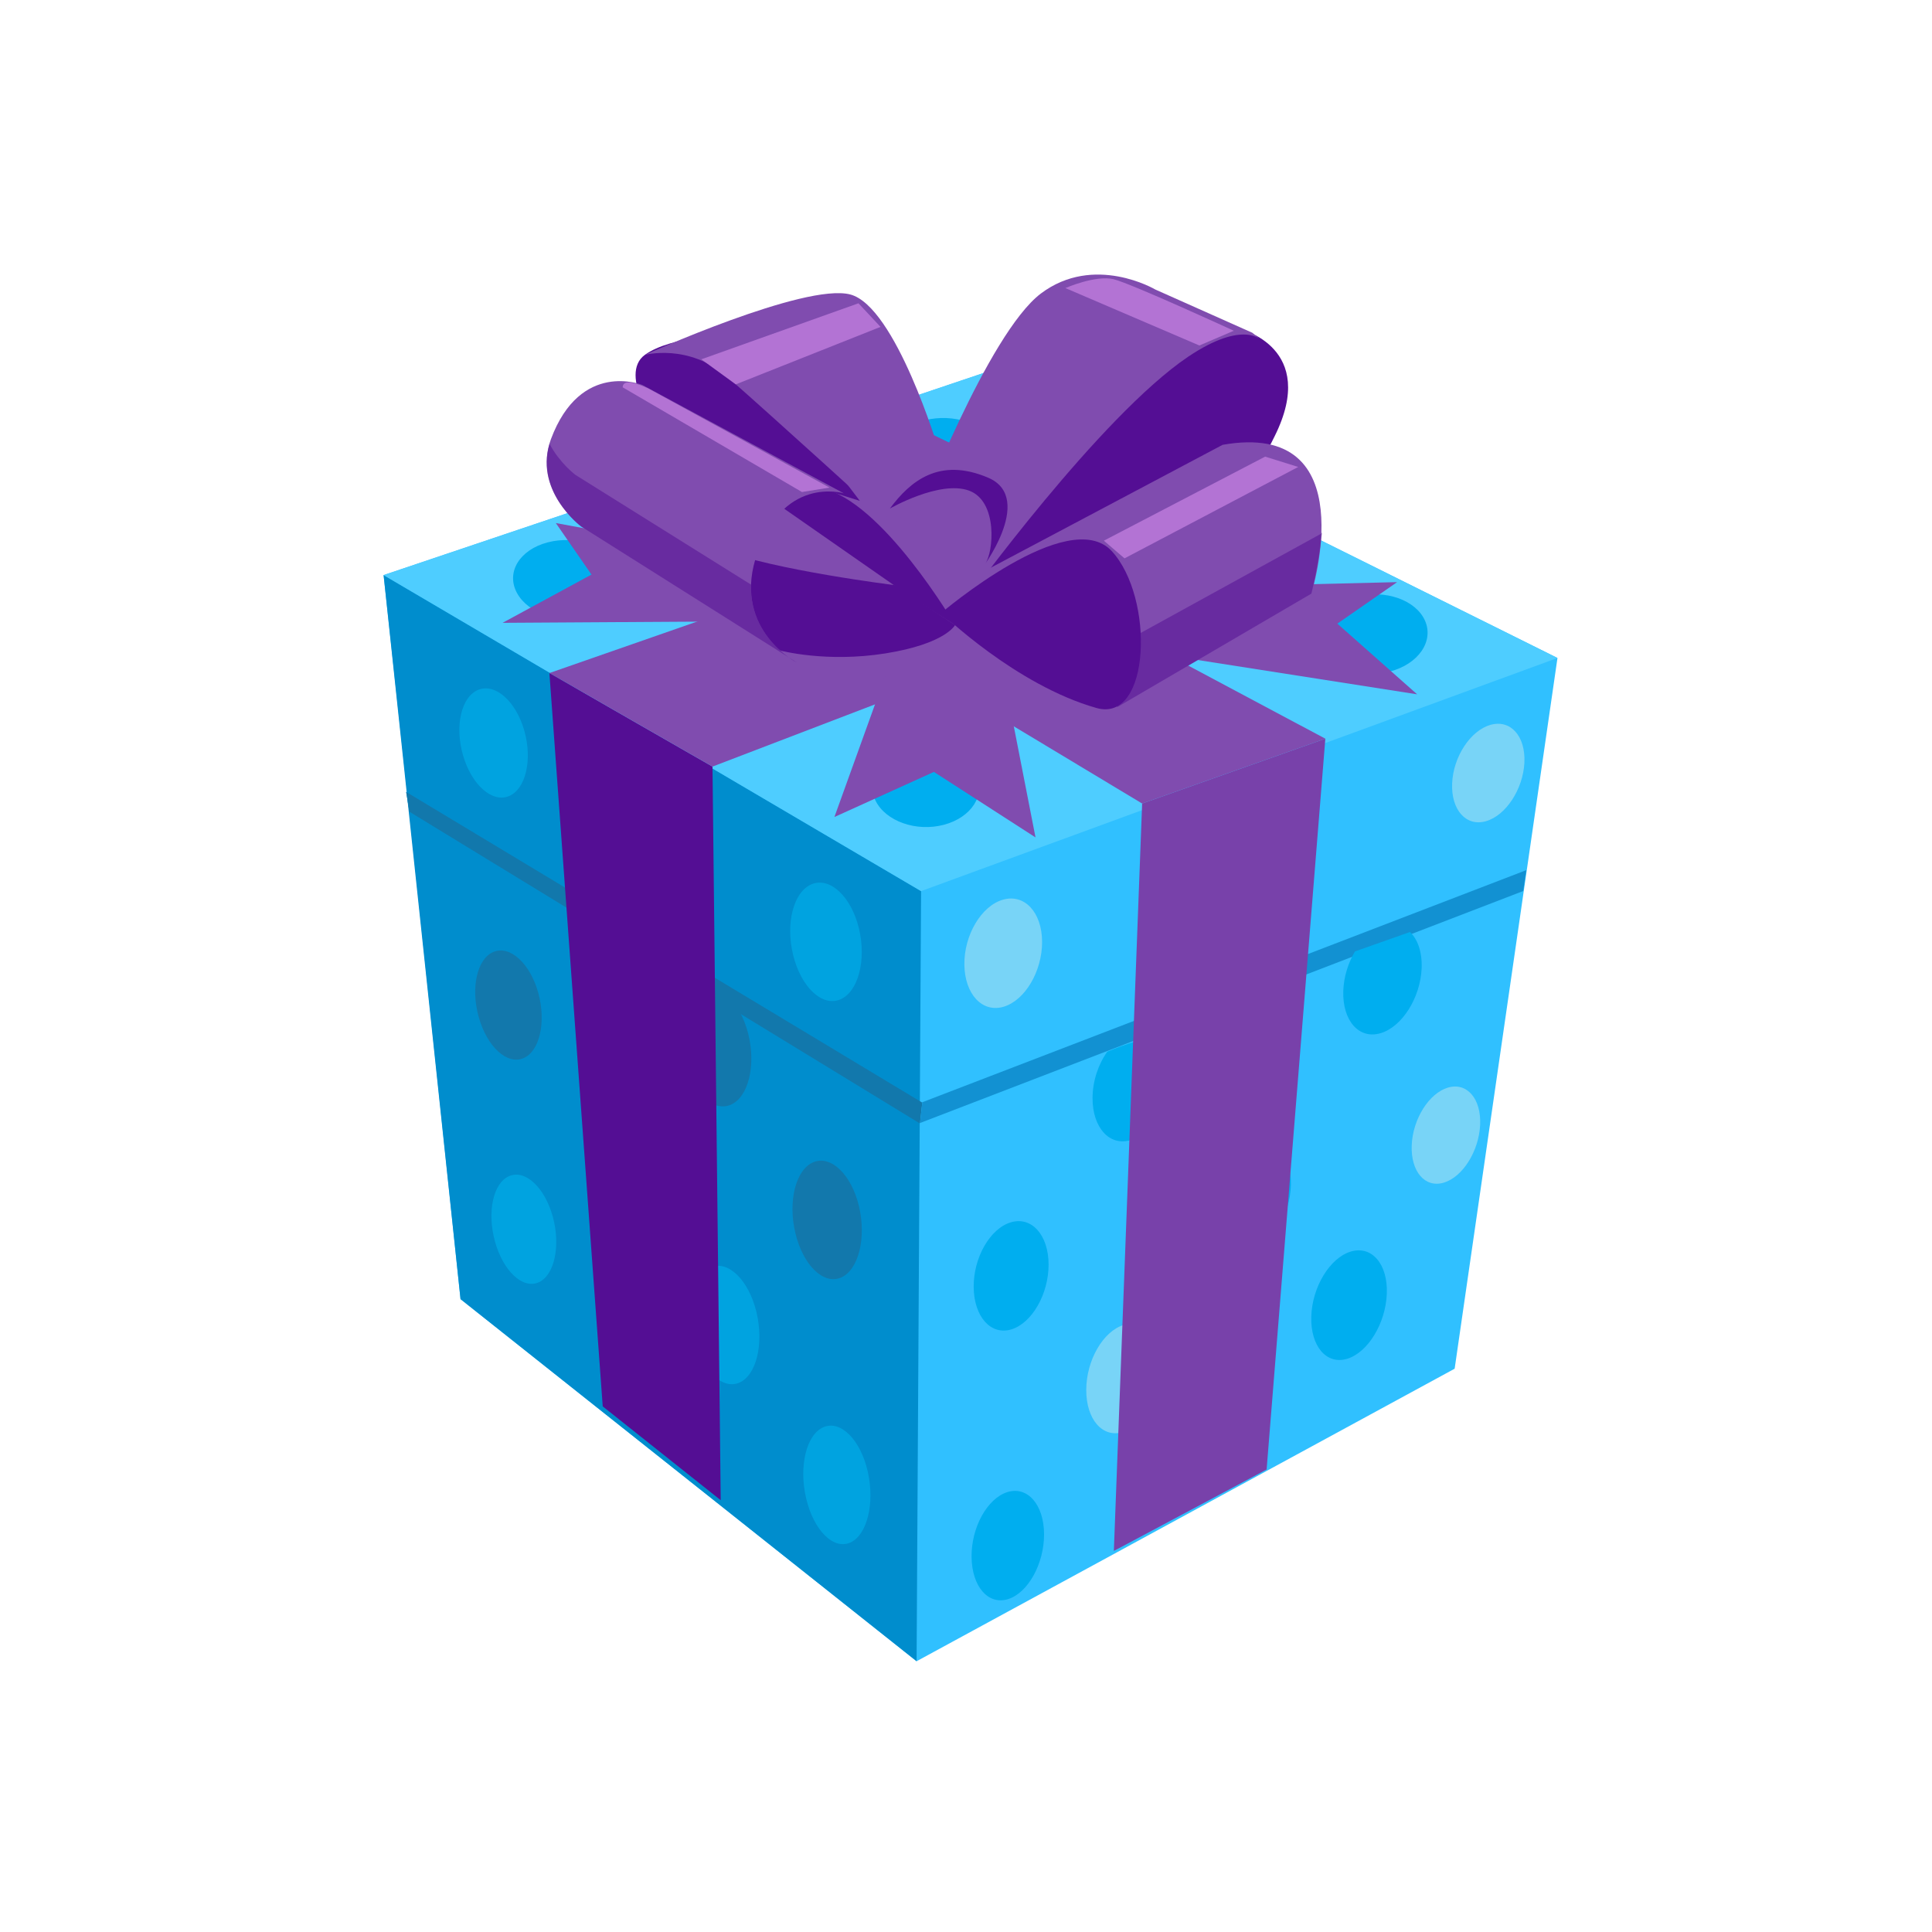 <?xml version="1.0" encoding="utf-8"?>
<!-- Generator: Adobe Illustrator 15.0.0, SVG Export Plug-In . SVG Version: 6.00 Build 0)  -->
<!DOCTYPE svg PUBLIC "-//W3C//DTD SVG 1.1//EN" "http://www.w3.org/Graphics/SVG/1.1/DTD/svg11.dtd">
<svg version="1.1" id="Layer_1" xmlns="http://www.w3.org/2000/svg" xmlns:xlink="http://www.w3.org/1999/xlink" x="0px" y="0px"
	 width="200px" height="200px" viewBox="0 0 200 200" enable-background="new 0 0 200 200" xml:space="preserve">
<g id="icon">
	<g id="Layer_2">
	</g>
	<g id="Layer_1_1_">
		<g>
			<g>
				<g>
					<polygon fill="#30C0FF" points="161.229,68.114 101.857,38.599 39.71,59.532 42.153,82.044 42.043,81.979 42.338,83.749 
						47.673,134.486 94.886,171.971 150.585,141.688 					"/>
				</g>
				<g>
					<g>
						<polygon fill="#008DCD" points="39.71,59.532 47.673,134.486 94.886,171.971 95.349,92.247 						"/>
					</g>
					<g>
						<polygon fill="#4ECDFF" points="39.71,59.532 95.349,92.247 161.229,68.114 101.857,38.599 						"/>
					</g>
					<g>
						<polygon fill="#1278AC" points="95.431,114.12 42.043,81.979 42.384,84.03 95.185,116.275 95.239,116.254 95.479,114.102 
													"/>
					</g>
					<g>
						<polygon fill="#1291D2" points="158.003,90.076 95.479,114.102 95.239,116.254 157.684,92.238 						"/>
					</g>
				</g>
				<path fill="#78D4F7" d="M107.877,97.495c0.01,3.06-1.777,6.071-3.986,6.724c-2.207,0.652-4.021-1.298-4.06-4.357
					c-0.035-3.058,1.744-6.066,3.978-6.722C106.045,92.486,107.868,94.435,107.877,97.495z"/>
				<path fill="#00A3E0" d="M88.918,96.116c0.793,3.3-0.087,6.593-1.956,7.354c-1.867,0.765-4.035-1.286-4.852-4.588
					c-0.82-3.298,0.039-6.591,1.928-7.355C85.933,90.765,88.121,92.817,88.918,96.116z"/>
				<path fill="#00A3E0" d="M78.298,135.788c0.805,3.298,0.008,6.588-1.771,7.347c-1.774,0.76-3.876-1.296-4.703-4.595
					c-0.83-3.297-0.054-6.585,1.743-7.347C75.368,130.434,77.489,132.488,78.298,135.788z"/>
				<path fill="#00A3E0" d="M57.233,125.979c0.822,3.043,0.147,6.078-1.498,6.778c-1.645,0.702-3.653-1.194-4.494-4.235
					c-0.845-3.043-0.188-6.076,1.475-6.774C54.383,121.041,56.407,122.936,57.233,125.979z"/>
				<path fill="#1278AC" d="M77.458,107.02c0.827,3.297,0.002,6.59-1.836,7.354c-1.836,0.762-4.006-1.29-4.855-4.589
					c-0.855-3.299-0.048-6.585,1.809-7.354C74.438,101.67,76.626,103.723,77.458,107.02z"/>
				<path fill="#1278AC" d="M55.72,102.771c0.841,3.041,0.145,6.078-1.546,6.777c-1.688,0.703-3.747-1.188-4.607-4.229
					c-0.864-3.039-0.186-6.074,1.521-6.779C52.799,97.837,54.875,99.729,55.72,102.771z"/>
				<path fill="#00A3E0" d="M54.276,75.636c0.863,3.039,0.141,6.077-1.603,6.782c-1.741,0.706-3.859-1.185-4.739-4.225
					c-0.885-3.04-0.178-6.076,1.58-6.784C51.278,70.704,53.412,72.593,54.276,75.636z"/>
				<path fill="#1278AC" d="M88.93,124.906c0.772,3.3-0.077,6.593-1.886,7.353c-1.808,0.763-3.909-1.295-4.703-4.596
					c-0.799-3.299,0.031-6.589,1.858-7.353C86.032,119.552,88.154,121.605,88.93,124.906z"/>
				<path fill="#00A3E0" d="M89.832,152.341c0.747,3.302-0.074,6.593-1.827,7.351c-1.75,0.762-3.786-1.301-4.557-4.604
					c-0.774-3.298,0.028-6.589,1.799-7.348C87.024,146.98,89.08,149.039,89.832,152.341z"/>
				<path fill="#00AEEF" d="M93.944,77.637c2.888-0.762,6.074,0.354,7.105,2.494c1.029,2.139-0.469,4.487-3.337,5.248
					c-2.861,0.76-6.026-0.359-7.076-2.494C89.584,80.747,91.06,78.396,93.944,77.637z"/>
				<path fill="#00AEEF" d="M140.422,61.761c2.973-0.765,6.154,0.354,7.096,2.494c0.939,2.145-0.697,4.499-3.646,5.264
					c-2.945,0.763-6.104-0.355-7.062-2.495C135.839,64.882,137.456,62.526,140.422,61.761z"/>
				<path fill="#00AEEF" d="M56.702,56.145c2.93-0.764,6.235,0.348,7.373,2.482c1.138,2.133-0.304,4.479-3.213,5.241
					c-2.902,0.763-6.187-0.351-7.343-2.481C52.356,59.254,53.778,56.905,56.702,56.145z"/>
				<path fill="#00AEEF" d="M95.702,43.513c2.995-0.766,6.297,0.345,7.358,2.48c1.062,2.138-0.494,4.49-3.474,5.256
					c-2.97,0.766-6.249-0.35-7.33-2.484C91.173,46.63,92.71,44.276,95.702,43.513z"/>
				<path fill="#00AEEF" d="M108.549,130.9c0.006,3.059-1.72,6.062-3.848,6.717c-2.126,0.646-3.873-1.305-3.906-4.364
					c-0.031-3.06,1.686-6.065,3.838-6.716C106.788,125.889,108.542,127.838,108.549,130.9z"/>
				<path fill="#00AEEF" d="M133.716,88.144c-0.077,3.063-1.966,6.079-4.215,6.732c-2.248,0.655-4.024-1.297-3.976-4.359
					c0.05-3.064,1.931-6.077,4.203-6.733C132.005,83.128,133.791,85.079,133.716,88.144z"/>
				<path fill="#00AEEF" d="M133.633,122.677c-0.08,3.062-1.906,6.076-4.07,6.726c-2.164,0.652-3.869-1.303-3.812-4.363
					c0.055-3.062,1.871-6.074,4.062-6.729C131.999,117.657,133.714,119.611,133.633,122.677z"/>
				<path fill="#00AEEF" d="M147.168,100.227c-0.126,3.064-2.034,6.082-4.26,6.731c-2.227,0.657-3.948-1.299-3.852-4.363
					c0.047-1.463,0.504-2.916,1.213-4.104l5.696-2.012C146.768,97.252,147.232,98.578,147.168,100.227z"/>
				<path fill="#78D4F7" d="M157.805,78.956c-0.142,2.754-1.923,5.466-3.978,6.054c-2.052,0.59-3.618-1.165-3.502-3.918
					s1.893-5.464,3.967-6.054C156.369,74.449,157.941,76.201,157.805,78.956z"/>
				<path fill="#78D4F7" d="M153.223,116.461c-0.133,2.717-1.813,5.391-3.764,5.967c-1.943,0.58-3.43-1.154-3.318-3.871
					c0.108-2.72,1.789-5.389,3.754-5.97C151.859,112.011,153.354,113.743,153.223,116.461z"/>
				<path fill="#00AEEF" d="M143.562,133.932c-0.119,3.063-1.955,6.077-4.104,6.729c-2.146,0.647-3.805-1.31-3.714-4.371
					s1.921-6.077,4.09-6.729C142.012,128.908,143.682,130.864,143.562,133.932z"/>
				<path fill="#00AEEF" d="M121.055,111.3c-0.037,3.062-1.842,6.074-4.025,6.726c-2.182,0.65-3.938-1.301-3.93-4.358
					c0.006-1.767,0.604-3.508,1.527-4.797c0,0,4.531-1.945,5.24-1.202C120.617,108.447,121.073,109.729,121.055,111.3z"/>
				<path fill="#00AEEF" d="M108.081,158.831c0.005,3.06-1.664,6.063-3.724,6.709c-2.062,0.646-3.75-1.31-3.78-4.368
					c-0.033-3.061,1.628-6.062,3.711-6.712C106.376,153.814,108.074,155.77,108.081,158.831z"/>
				<path fill="#78D4F7" d="M120.137,141.527c-0.037,3.062-1.783,6.07-3.892,6.716c-2.108,0.649-3.808-1.306-3.797-4.367
					c0.008-3.06,1.743-6.067,3.878-6.718C118.464,136.511,120.171,138.464,120.137,141.527z"/>
				<polygon fill="#540E94" points="62.395,145.589 56.874,69.674 73.757,79.357 74.608,155.3 				"/>
				<polygon fill="#804CAF" points="120.396,47.528 56.874,69.674 73.757,79.357 136.852,55.198 				"/>
				<polygon fill="#804CAF" points="79.716,45.827 137.199,76.468 118.234,83.181 64.419,50.803 				"/>
				<polygon fill="#7841AA" points="131.12,152.121 137.199,76.468 118.234,83.181 115.305,160.552 				"/>
				<path fill="#804CAF" d="M92.533,67.497l-6.156,17.081l10.3-4.67l10.519,6.78l-4.139-21.176
					C103.057,65.513,95.621,68.637,92.533,67.497z"/>
				<polygon fill="#804CAF" points="106.786,65.634 146.702,71.876 138.439,64.559 144.628,60.262 114.787,60.982 				"/>
				<polygon fill="#804CAF" points="92.257,53.033 91.571,42.588 100.396,46.848 96.655,55.656 				"/>
				<polygon fill="#804CAF" points="78.032,64.313 52.025,64.476 61.231,59.48 57.539,54.146 85.575,59.335 				"/>
				<g>
					<path fill="#BE1E2D" d="M129.729,45.584l1.041,0.538C130.77,46.122,130.42,45.836,129.729,45.584z"/>
				</g>
				<g>
					<path fill="#540E94" d="M75.882,34.602c0,0-6.422,0.153-9.133,2.138c-2.711,1.985,0.998,7.938,3.139,8.852
						c2.142,0.917,19.123,6.258,19.123,6.258L75.882,34.602z"/>
					<path fill="#804CAF" d="M97.146,46.508c0,0-4.424-14.805-9.134-16.027c-4.709-1.221-21.263,6.259-21.263,6.259
						s4.542-1.229,8.562,2.289c4.709,4.122,16.268,14.652,16.268,14.652L97.146,46.508z"/>
					<g>
						<g>
							<path fill="#540E94" d="M128.4,34.079c0,0,8.104,1.902,3.562,11.056c-3.661,7.465-4.461,5.101-17.721,12.22
								c-8.312,4.485-15.375,7.352-15.375,7.352l9.696-23.019C108.564,41.688,114.135,28.41,128.4,34.079z"/>
							<path fill="#804CAF" d="M94.987,53.56c0,0,7.273-19.01,12.757-23.169c5.518-4.165,11.849-0.423,11.849-0.423l10.052,4.482
								l0.965,0.802c0,0-1.836-2.2-7.61,1.675c-9.146,6.165-22.902,25.16-22.902,25.16S92.608,63.104,94.987,53.56z"/>
							<path fill="#540E94" d="M92.118,52.647c0,0,5.138-2.956,8.178-1.865c3.031,1.09,2.56,6.417,1.688,7.586
								c-0.867,1.172,5.371-6.743,0.32-8.912C97.231,47.291,94.225,49.807,92.118,52.647z"/>
						</g>
						<g>
							<path fill="#540E94" d="M98.868,64.706c0,0-7.564-12.948-13.91-14.187c-6.369-1.236-6.455,0.278-6.455,0.278l15.333,10.685
								L98.868,64.706z"/>
							<path fill="#540E94" d="M80.699,67.324c0,0,4.771,1.307,10.979,0.313c6.211-0.994,7.189-2.932,7.189-2.932l-2.261-1.496
								l-3.911-2.626c0,0-12.713-1.574-18.066-3.7C69.249,54.764,77.398,65.52,80.699,67.324z"/>
							<path fill="#804CAF" d="M87.353,51.07c0,0-6.515-1.99-9.162,6.831c-2.177,7.356,4.286,10.685,4.286,10.685L60.144,54.489
								c0,0-5.051-3.771-3.114-9.021c3.072-8.232,9.46-5.62,9.46-5.62L87.353,51.07z"/>
							<g>
								<path opacity="0.53" fill="#540E94" enable-background="new    " d="M77.749,60.522l-18.178-11.36
									c0,0-1.625-1.212-2.683-3.214c-1.469,4.998,3.255,8.541,3.255,8.541l21.512,13.567
									C80.269,67.062,77.613,64.618,77.749,60.522z"/>
								<path fill="#540E94" d="M81.655,68.057c0.484,0.35,0.821,0.529,0.821,0.529L81.655,68.057z"/>
							</g>
						</g>
						<g>
							<path fill="#804CAF" d="M126.562,46.049L99.579,60.352l16.069,12.854l20.104-11.754
								C135.754,61.452,141.38,43.427,126.562,46.049z"/>
							<path opacity="0.53" fill="#540E94" enable-background="new    " d="M114.859,67.296l0.789,5.91l20.104-11.754
								c0,0,0.715-2.751,1.098-6.254L114.859,67.296z"/>
							<path fill="#540E94" d="M97.442,63.447c0,0,13.141-11.21,17.637-6.408c4.453,4.812,4.047,17.84-1.563,16.255
								C105.137,70.928,97.442,63.447,97.442,63.447z"/>
						</g>
						<polygon fill="#B373D4" points="130.966,47.27 114.27,55.971 116.409,57.802 134.391,48.339 						"/>
						<path fill="#B373D4" d="M110.288,29.821c0,0,3.14-1.373,4.995-0.916c1.854,0.458,12.441,5.334,12.441,5.334l-3.565,1.527
							L110.288,29.821z"/>
						<path fill="#B373D4" d="M64.464,40.097l18.553,10.837l2.854-0.458L67.177,40.249C67.177,40.249,64.464,38.876,64.464,40.097z"
							/>
					</g>
					<polygon fill="#B373D4" points="88.868,31.396 72.6,37.196 76.167,39.791 91.151,33.839 					"/>
				</g>
			</g>
		</g>
	</g>
</g>
</svg>
